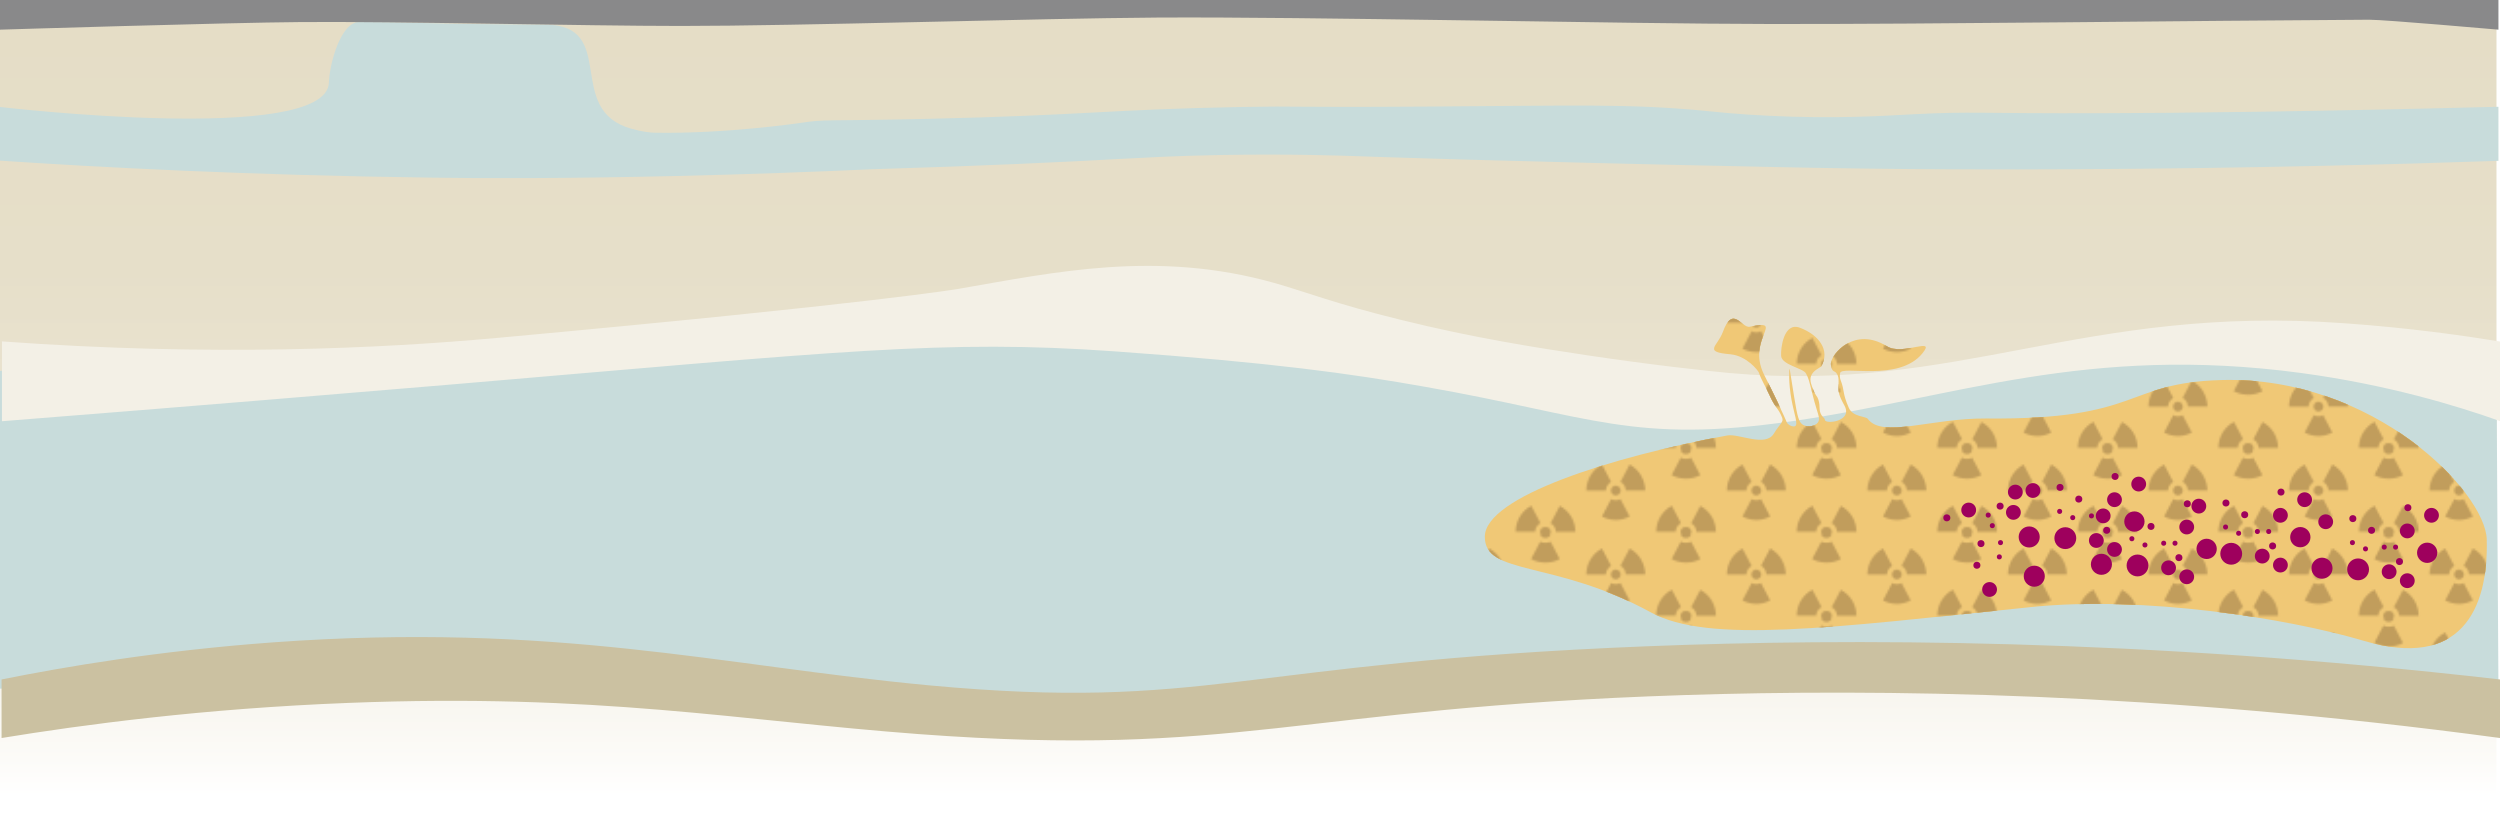<svg xmlns="http://www.w3.org/2000/svg" viewBox="0 0 1280.8 430.6"><pattern y="16" width="71.5" height="42.3" patternUnits="userSpaceOnUse" id="b" viewBox="15 -56.5 71.5 42.3" overflow="visible"><path fill="none" d="M15-56.5h71.5v42.3H15z"/><path fill="#C19D5C" d="M84-15c0 1.4 1.1 2.5 2.5 2.5S89-13.7 89-15s-1.1-2.5-2.5-2.5S84-16.4 84-15zm9.6-13.3l-4.7 8.9c1.6.8 2.7 2.5 2.7 4.4h10c0-5.8-3.2-10.8-8-13.3zm-9.4 8.8l-4.7-8.9c-4.7 2.5-8 7.5-8 13.3h10c0-1.9 1.1-3.5 2.7-4.4zm9.4 17.7l-4.7-8.9c-.7.4-1.5.6-2.4.6-.9 0-1.7-.2-2.4-.6l-4.7 8.9C81.6-.6 84 0 86.5 0c2.6 0 5-.6 7.1-1.8zM12.5-15c0 1.4 1.1 2.5 2.5 2.5s2.5-1.1 2.5-2.5-1.1-2.5-2.5-2.5-2.5 1.1-2.5 2.5zm9.6-13.3l-4.7 8.9c1.6.8 2.7 2.5 2.7 4.4h10c0-5.8-3.2-10.8-8-13.3zm-9.4 8.8L8-28.3C3.2-25.8 0-20.8 0-15h10c0-2 1.1-3.6 2.7-4.5zm9.4 17.7l-4.7-8.9c-.7.5-1.5.7-2.4.7-.9 0-1.7-.2-2.4-.6L8-1.8C10.1-.6 12.5 0 15 0s5-.6 7.1-1.8zM84-57.4c0 1.4 1.1 2.5 2.5 2.5S89-56 89-57.4s-1.1-2.5-2.5-2.5-2.5 1.1-2.5 2.5zm9.6-13.2l-4.7 8.9c1.6.8 2.7 2.5 2.7 4.4h10c0-5.8-3.2-10.8-8-13.3zm-9.4 8.8l-4.7-8.9c-4.7 2.5-8 7.5-8 13.3h10c0-1.9 1.1-3.6 2.7-4.4zm9.4 17.7L88.9-53c-.7.4-1.5.6-2.4.6-.9 0-1.7-.2-2.4-.6l-4.7 8.9c2.1 1.1 4.5 1.8 7.1 1.8 2.6 0 5-.7 7.1-1.8zm-45.3 7.9c0 1.4 1.1 2.5 2.5 2.5s2.5-1.1 2.5-2.5-1.1-2.5-2.5-2.5-2.5 1.1-2.5 2.5zm9.6-13.3l-4.7 8.9c1.6.8 2.7 2.5 2.7 4.4h10c-.1-5.8-3.3-10.8-8-13.3zm-9.5 8.9l-4.7-8.9c-4.7 2.5-8 7.5-8 13.3h10c.1-1.9 1.2-3.6 2.7-4.4zm9.5 17.7l-4.7-8.9c-.7.4-1.5.6-2.4.6-.9 0-1.7-.2-2.4-.6l-4.7 8.9c2.1 1.1 4.5 1.8 7.1 1.8s5-.7 7.1-1.8zM12.5-57.4c0 1.4 1.1 2.5 2.5 2.5s2.5-1.1 2.5-2.5-1.1-2.5-2.5-2.5-2.5 1.1-2.5 2.5zm9.6-13.2l-4.7 8.9c1.6.8 2.7 2.5 2.7 4.4h10c0-5.8-3.2-10.8-8-13.3zm-9.4 8.8L8-70.6c-4.7 2.5-8 7.5-8 13.3h10c0-2 1.1-3.7 2.7-4.5zm9.4 17.7L17.4-53c-.7.4-1.5.6-2.4.6-.9 0-1.7-.2-2.4-.6L8-44.1c2.1 1.1 4.5 1.8 7.1 1.8s4.9-.7 7-1.8z"/></pattern><linearGradient id="a" gradientUnits="userSpaceOnUse" x1="639.5" y1="407.64" x2="639.5" y2="7.64"><stop offset="0" stop-color="#FFF"/><stop offset=".047" stop-color="#FCFBF8"/><stop offset=".236" stop-color="#F2EEE2"/><stop offset=".442" stop-color="#EBE4D2"/><stop offset=".676" stop-color="#E6DFC9"/><stop offset="1" stop-color="#E5DDC6"/></linearGradient><path fill="url(#a)" d="M0 7.6h1279v400H0z"/><path fill="#C8DCDB" d="M0 352.8l554.7 7.5L923.6 350l356.4 2.8-1-162.8-177.7-6.7-177.7 15.4L514 174.3 0 190M1280 82.4c-49.4 1.7-124.5 3.8-216 4.3-36.7.2-87.1.3-153.8-1.1-145.5-3-212.5-5.5-212.5-5.5-10.5-.4-36.6-1.3-71.7-.7-24 .4-41.6 1.5-51.8 2C545.7 83 503.8 85 447 86.7c-28.8 1.3-63.1 2.6-101.7 3.5-55.8 1.3-100.2 1.2-124.3.8-93.5-1.2-170.3-5.3-221-8.7V54.8s167.5 19.7 168.5-12.5c.3-9.5 6-31 15.5-31 31 0 32.6 1.1 95.6 1.3 37.4.5 9.3 43.6 43.7 53.3 5.6 1.6 10.1 2.1 12.4 2.1 36.8.6 74.9-5.1 74.9-5.1 12.4-1.9 11.2-.8 64-2 83.3-1.9 92.3-4.8 161.5-6.1 32.8-.6 16.4.3 93.9-.2 79.3-.5 103.7-1.5 142.7 2.1 8.1.8 18.2 1.9 33.4 2.6 33.8 1.7 57.9.1 74.9-.8 29.2-1.5 32.1-.3 95.5-.5 41.6-.1 105.6-.8 203.5-3.3v27.7z"/><path fill="#F3F0E6" d="M1281 215.8c-22.5-8-57.7-18.7-102-24.7-109.9-14.8-177.6 12.7-260.9 24.7-81.6 11.7-101.9-2.5-187.8-17.6-38.3-6.8-78.2-12.4-159.3-18.2-87.5-6.2-138.8-.1-340 17-50 4.2-129.8 10.9-230 18.8v-40.9c107.3 7.8 194.1 3.7 255-1.9 192.3-17.6 235-25 235-25 49.6-8.6 101.7-20 162-3 15.9 4.5 30.7 10.5 64.4 18.8 38.3 9.5 69.9 14.3 95.6 18.2 33.3 5 61.2 8 73 9.1 117.8 10.6 180.9-35.2 315-25.5 33.9 2.4 61.6 6.4 80 9.4v40.8z"/><path fill="#CBC1A1" d="M1280.8 378.1c-175.6-23.7-318.6-25.2-418-22-199.2 6.5-227.9 32.2-392 20-92.3-6.9-164.3-21-292-16-74.9 2.9-136.4 11.2-178 18v-30c32.4-6.5 80.4-14.7 139-19 144.7-10.5 229.4 12 336 22 143 13.3 157.6-11.6 368-20 102.4-4.1 251.9-4.2 437 17v30z"/><path fill="url(#b)" d="M1274 276.3c1 36.4-13.7 66.7-63 52-39.4-11.7-113.3-23.2-170.3-17.3-103.3 10.7-165.4 18.9-195 2.7-49.3-27-85-18.6-85-38.7 0-20.5 65.1-41 124.2-51.9 6-1.1 19.6 6.2 23.9-1 3-5 5.2-5.8 4.2-8.2-2.1-5.2-3.4-4.6-6.6-11.8-1.7-3.8-4-7.3-5.3-11.2-.3-.9-6.1-8.6-14.6-9.4-14.2-1.2-6.6-4-3.9-11.3 5.2-14.3 9.6-1.9 13.9-2.8 18.7-4-1.9 5.9 7.2 24.4.7 1.5 7.2 14.3 8.9 18.4.7 1.6 1.6 3.2 2.2 4.8.4.9.6 1.6 1.2 2.2 1 1 2.8 1.6 3.7 1.1 1.6-1-.5-6.1-1.9-13.6-1.6-8.8-1.2-15.7-1-15.8.2 0 .8 5.2 2.4 14.6 1.7 10.4 2.4 13.1 4.8 14.3 2.3 1.2 5.8.6 7.3-1.3 1.6-2.1-.2-4.4-2.5-13.6-2-8-2.2-9.1-3.6-11.6-1.4-2.7-12.3-4.3-12.7-8.9-.3-3.9 1.3-17.6 9.6-14.5 9.8 3.7 15.6 11.5 11 19.7-.5.8-4.2 2-5.3 5.1-.8 2.3.3 4.8 1.4 7.6 1.2 2.9 1.7 2.3 2.4 4.5 1.1 3.6 0 5.4 1.6 7.9.9 1.4 1.7 1.5 1.7 2.4.1 2.4 14.6.9 10-7.4-3.2-5.8-3-6.8-3-10.4 0-1.8.4-4.4-1.2-6.3-.7-.8-1.1-.5-1.8-1.3 0 0-1-1.3-.9-3.6.3-4.6 12-19.1 28.7-8.7 8.1 5.1 25.4-5.3 18.2 3.6-12.1 15-41.7 5.9-42.2 10.2 0 .2-.4 1.8.3 3.6 2.2 5.7.7 6.2 4.2 14.2 2.1 4.7 8.7 4.2 9.7 5.6 7.5 10.1 32.3-.4 60.5-.2 80.3.8 70.6-18.3 120.7-19.7 78.1-2.1 135.2 57.5 135.9 81.6z"/><path fill="#F0C876" d="M1274 276.3c1 36.4-13.7 66.7-63 52-39.4-11.7-113.3-23.2-170.3-17.3-103.3 10.7-165.4 18.9-195 2.7-49.3-27-85-18.6-85-38.7 0-20.5 65.1-41 124.2-51.9 6-1.1 19.6 6.2 23.9-1 3-5 5.2-5.8 4.2-8.2-2.1-5.2-3.4-4.6-6.6-11.8-1.7-3.8-4-7.3-5.3-11.2-.3-.9-6.1-8.6-14.6-9.4-14.2-1.2-6.6-4-3.9-11.3 5.2-14.3 9.6-1.9 13.9-2.8 18.7-4-1.9 5.9 7.2 24.4.7 1.5 7.2 14.3 8.9 18.4.7 1.6 1.6 3.2 2.2 4.8.4.9.6 1.6 1.2 2.2 1 1 2.8 1.6 3.7 1.1 1.6-1-.5-6.1-1.9-13.6-1.6-8.8-1.2-15.7-1-15.8.2 0 .8 5.2 2.4 14.6 1.7 10.4 2.4 13.1 4.8 14.3 2.3 1.2 5.8.6 7.3-1.3 1.6-2.1-.2-4.4-2.5-13.6-2-8-2.2-9.1-3.6-11.6-1.4-2.7-12.3-4.3-12.7-8.9-.3-3.9 1.3-17.6 9.6-14.5 9.8 3.7 15.6 11.5 11 19.7-.5.8-4.2 2-5.3 5.1-.8 2.3.3 4.8 1.4 7.6 1.2 2.9 1.7 2.3 2.4 4.5 1.1 3.6 0 5.4 1.6 7.9.9 1.4 1.7 1.5 1.7 2.4.1 2.4 14.6.9 10-7.4-3.2-5.8-3-6.8-3-10.4 0-1.8.4-4.4-1.2-6.3-.7-.8-1.1-.5-1.8-1.3 0 0-1-1.3-.9-3.6.3-4.6 12-19.1 28.7-8.7 8.1 5.1 25.4-5.3 18.2 3.6-12.1 15-41.7 5.9-42.2 10.2 0 .2-.4 1.8.3 3.6 2.2 5.7.7 6.2 4.2 14.2 2.1 4.7 8.7 4.2 9.7 5.6 7.5 10.1 32.3-.4 60.5-.2 80.3.8 70.6-18.3 120.7-19.7 78.1-2.1 135.2 57.5 135.9 81.6z"/><path fill="url(#b)" d="M1274 276.3c1 36.4-13.7 66.7-63 52-39.4-11.7-113.3-23.2-170.3-17.3-103.3 10.7-165.4 18.9-195 2.7-49.3-27-85-18.6-85-38.7 0-20.5 65.1-41 124.2-51.9 6-1.1 19.6 6.2 23.9-1 3-5 5.2-5.8 4.2-8.2-2.1-5.2-3.4-4.6-6.6-11.8-1.7-3.8-4-7.3-5.3-11.2-.3-.9-6.1-8.6-14.6-9.4-14.2-1.2-6.6-4-3.9-11.3 5.2-14.3 9.6-1.9 13.9-2.8 18.7-4-1.9 5.9 7.2 24.4.7 1.5 7.2 14.3 8.9 18.4.7 1.6 1.6 3.2 2.2 4.8.4.9.6 1.6 1.2 2.2 1 1 2.8 1.6 3.7 1.1 1.6-1-.5-6.1-1.9-13.6-1.6-8.8-1.2-15.7-1-15.8.2 0 .8 5.2 2.4 14.6 1.7 10.4 2.4 13.1 4.8 14.3 2.3 1.2 5.8.6 7.3-1.3 1.6-2.1-.2-4.4-2.5-13.6-2-8-2.2-9.1-3.6-11.6-1.4-2.7-12.3-4.3-12.7-8.9-.3-3.9 1.3-17.6 9.6-14.5 9.8 3.7 15.6 11.5 11 19.7-.5.8-4.2 2-5.3 5.1-.8 2.3.3 4.8 1.4 7.6 1.2 2.9 1.7 2.3 2.4 4.5 1.1 3.6 0 5.4 1.6 7.9.9 1.4 1.7 1.5 1.7 2.4.1 2.4 14.6.9 10-7.4-3.2-5.8-3-6.8-3-10.4 0-1.8.4-4.4-1.2-6.3-.7-.8-1.1-.5-1.8-1.3 0 0-1-1.3-.9-3.6.3-4.6 12-19.1 28.7-8.7 8.1 5.1 25.4-5.3 18.2 3.6-12.1 15-41.7 5.9-42.2 10.2 0 .2-.4 1.8.3 3.6 2.2 5.7.7 6.2 4.2 14.2 2.1 4.7 8.7 4.2 9.7 5.6 7.5 10.1 32.3-.4 60.5-.2 80.3.8 70.6-18.3 120.7-19.7 78.1-2.1 135.2 57.5 135.9 81.6z"/><g fill="#9E005D"><circle cx="1180.7" cy="256" r="3.8"/><circle cx="1143.1" cy="283.7" r="5.6"/><circle cx="1140.4" cy="257.7" r="1.8"/><circle cx="1156.5" cy="272.3" r="1.3"/><circle cx="1146.9" cy="273.2" r="1.3"/><circle cx="1164.3" cy="279.7" r="1.8"/><circle cx="1159" cy="284.9" r="3.8"/><circle cx="1168.3" cy="264" r="3.8"/><circle cx="1168.3" cy="289.5" r="3.8"/><circle cx="1150" cy="263.7" r="1.8"/><circle cx="1126.5" cy="259.3" r="3.8"/><circle cx="1162.3" cy="272.3" r="1.3"/><circle cx="1140.2" cy="270" r="1.3"/><circle cx="1168.6" cy="252.1" r="1.8"/><circle cx="1178.5" cy="275.2" r="5.2"/><circle cx="1243.5" cy="283.2" r="5.2"/><circle cx="1095.7" cy="248" r="3.8"/><circle cx="1058.1" cy="275.7" r="5.6"/><circle cx="1055.4" cy="249.7" r="1.8"/><circle cx="1039.6" cy="275.1" r="5.4"/><circle cx="1071.5" cy="264.3" r="1.3"/><circle cx="1061.9" cy="265.2" r="1.3"/><circle cx="1079.3" cy="271.7" r="1.8"/><circle cx="1074" cy="276.9" r="3.8"/><circle cx="1083.3" cy="256" r="3.8"/><circle cx="1083.3" cy="281.5" r="3.8"/><circle cx="1065" cy="255.7" r="1.8"/><circle cx="1041.5" cy="251.3" r="3.8"/><circle cx="1055.2" cy="262" r="1.3"/><circle cx="1083.6" cy="244.1" r="1.8"/><circle cx="1093.5" cy="267.2" r="5.2"/><circle cx="1245.7" cy="264" r="3.8"/><circle cx="1208.1" cy="291.7" r="5.6"/><circle cx="1205.4" cy="265.7" r="1.8"/><circle cx="1189.6" cy="291.1" r="5.4"/><circle cx="1221.5" cy="280.3" r="1.3"/><circle cx="1211.9" cy="281.2" r="1.3"/><circle cx="1229.3" cy="287.7" r="1.8"/><circle cx="1224" cy="292.9" r="3.8"/><circle cx="1233.3" cy="272" r="3.8"/><circle cx="1233.3" cy="297.5" r="3.8"/><circle cx="1215" cy="271.7" r="1.8"/><circle cx="1191.5" cy="267.3" r="3.8"/><circle cx="1227.3" cy="280.3" r="1.3"/><circle cx="1205.2" cy="278" r="1.3"/><circle cx="1233.6" cy="260.1" r="1.8"/><circle cx="1095.1" cy="289.7" r="5.6"/><circle cx="1076.6" cy="289.1" r="5.4"/><circle cx="1108.5" cy="278.3" r="1.3"/><circle cx="1098.9" cy="279.2" r="1.3"/><circle cx="1116.3" cy="285.7" r="1.8"/><circle cx="1111" cy="290.9" r="3.8"/><circle cx="1120.3" cy="270" r="3.8"/><circle cx="1120.3" cy="295.5" r="3.8"/><circle cx="1102" cy="269.7" r="1.8"/><circle cx="1077.5" cy="264.3" r="3.8"/><circle cx="1114.3" cy="278.3" r="1.3"/><circle cx="1092.2" cy="276" r="1.3"/><circle cx="1120.6" cy="258.1" r="1.8"/><circle cx="1130.5" cy="281.2" r="5.2"/><circle cx="1012.8" cy="289.6" r="1.8"/><circle cx="1042.2" cy="295.2" r="5.4"/><circle cx="1020.7" cy="269.3" r="1.3"/><circle cx="1024.9" cy="278" r="1.3"/><circle cx="1024.7" cy="259.3" r="1.8"/><circle cx="1031.5" cy="262.5" r="3.8"/><circle cx="1008.6" cy="261.3" r="3.8"/><circle cx="1032.5" cy="252.1" r="3.8"/><circle cx="1014.9" cy="278.5" r="1.8"/><circle cx="1019.3" cy="302" r="3.8"/><circle cx="1018.6" cy="263.9" r="1.3"/><circle cx="1024.3" cy="285.3" r="1.3"/><circle cx="997.4" cy="265.3" r="1.8"/></g><path fill="#89898A" d="M1280 15.2s-58-5.1-66.2-5.1c-90.7.5-221.2 2.3-306.5 2.2-78.7-.1-236-3.8-314.7-3.3-60.9.4-182.7 4.3-243.7 4.3-48.7 0-146-2.4-194.7-2C115.7 11.6 0 15.2 0 15.2V-.2h1280v15.4z"/></svg>
